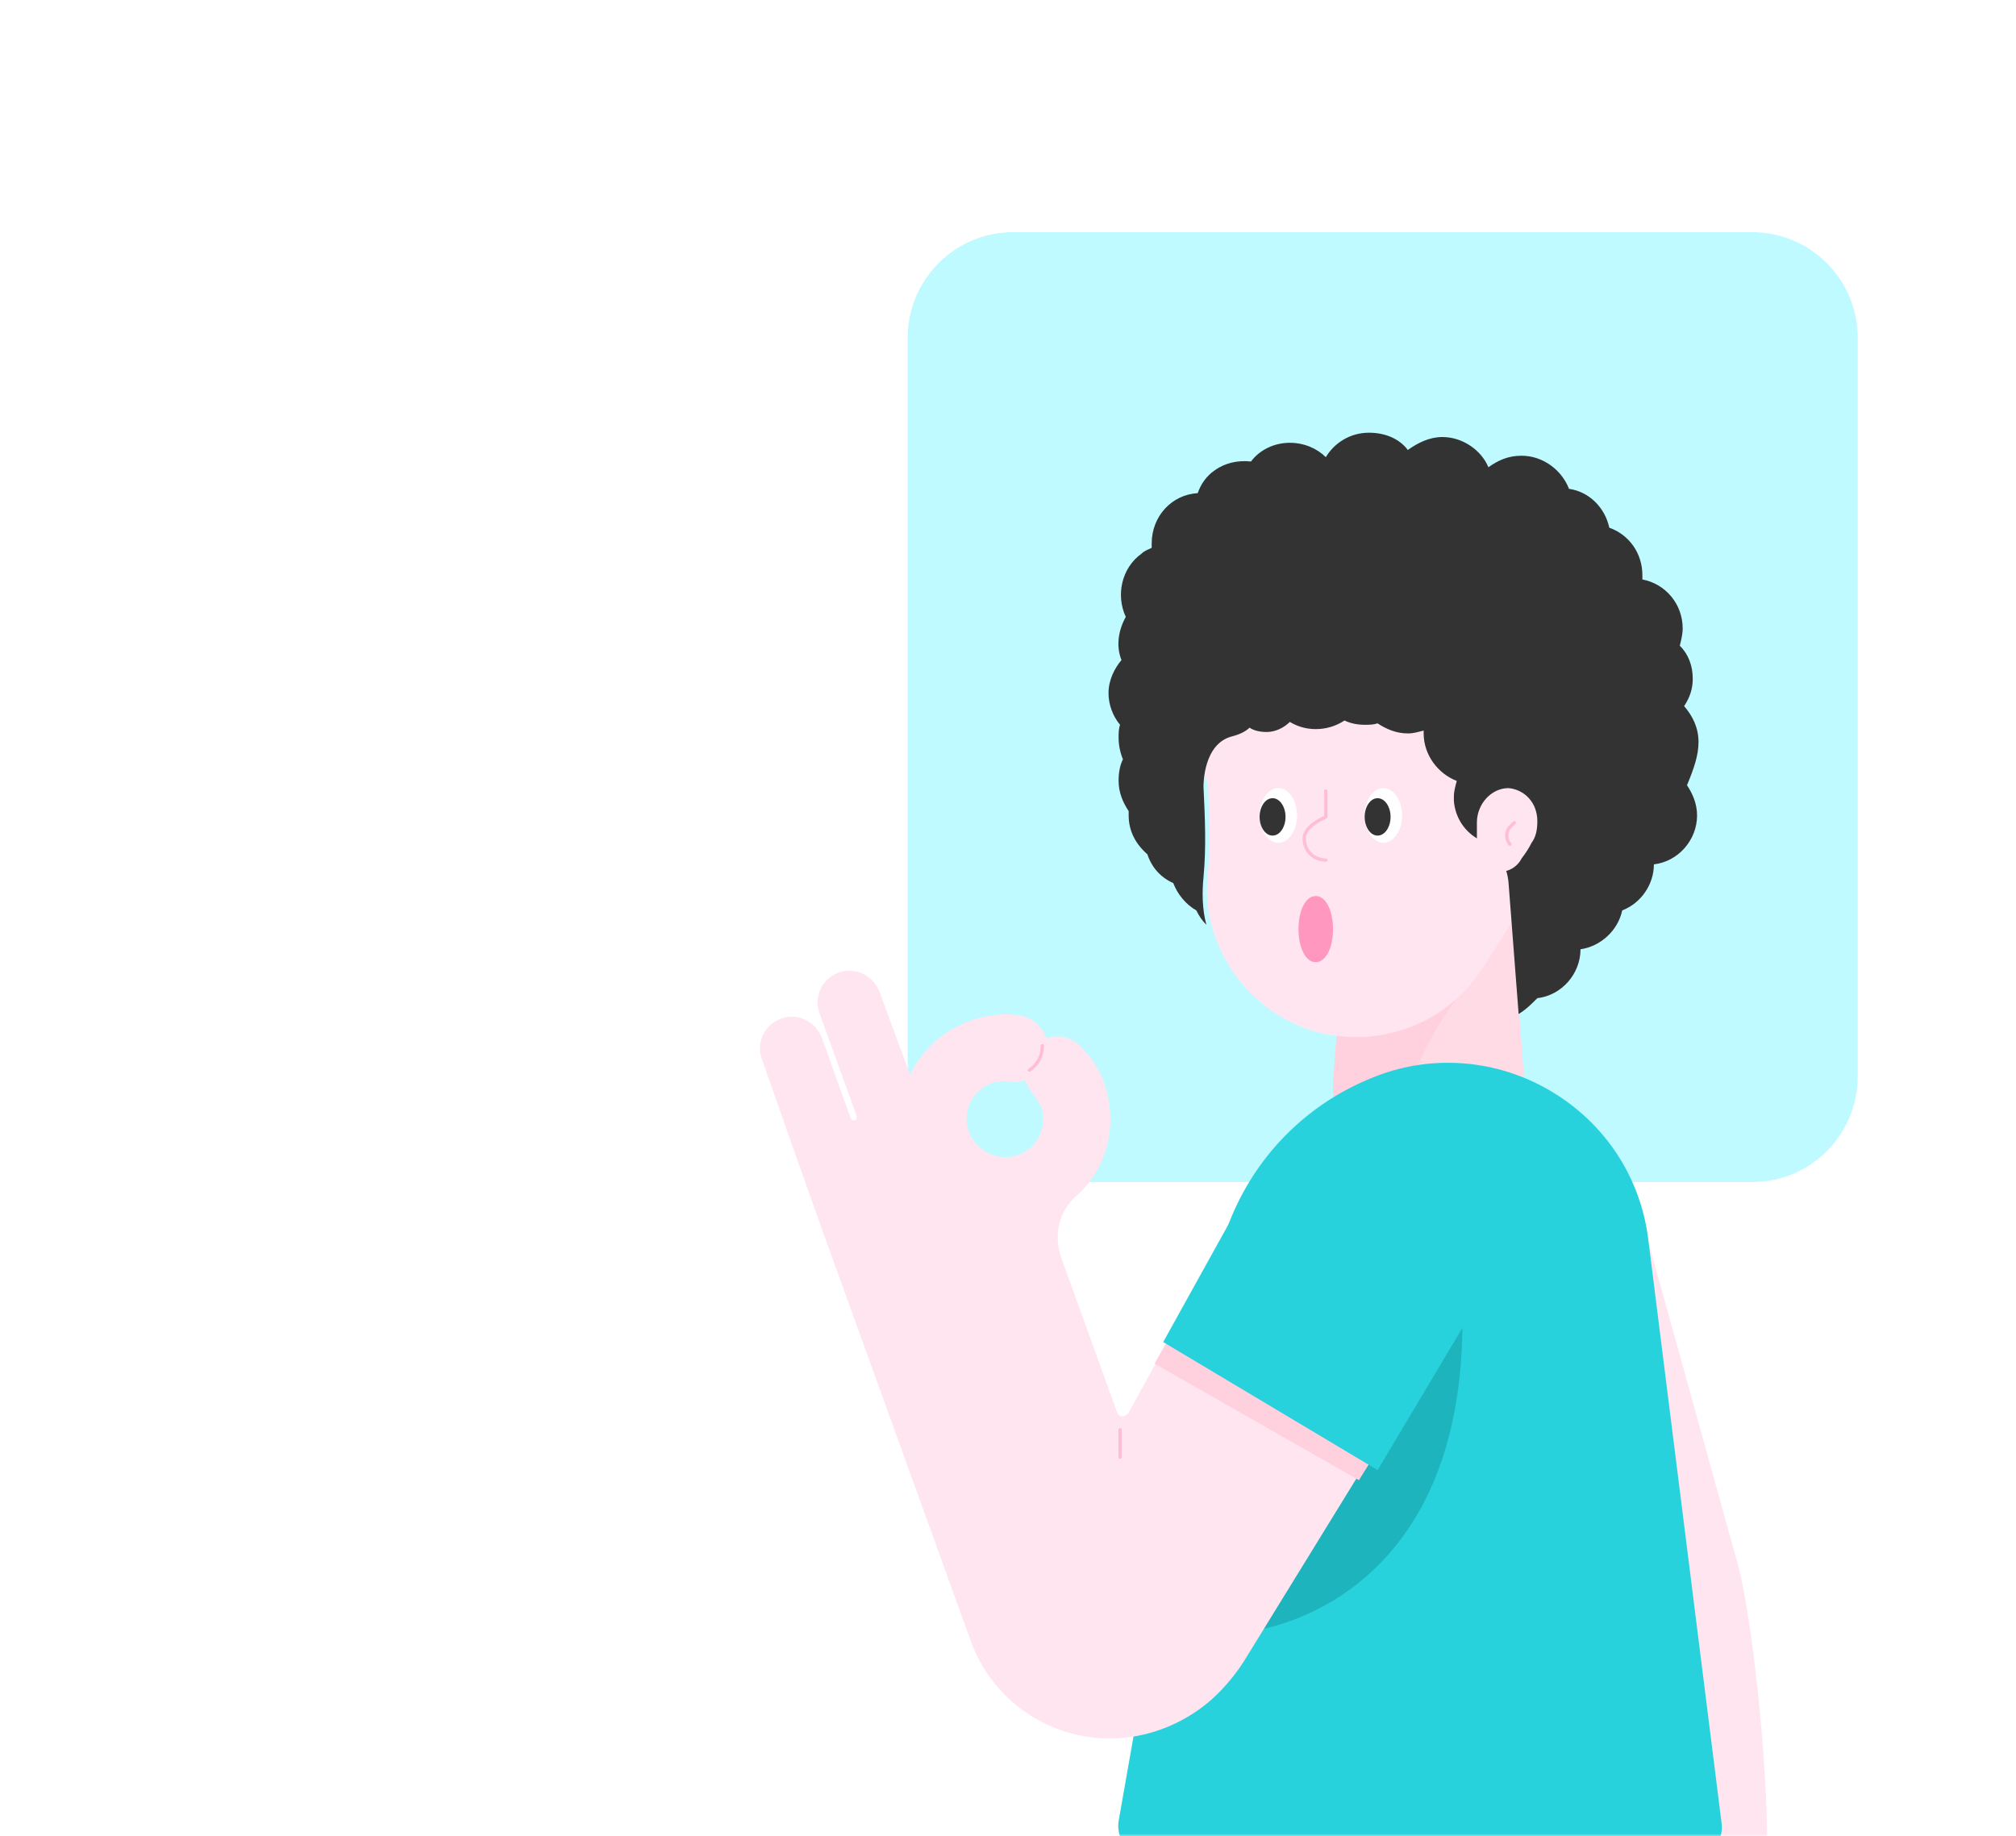 <svg width="382" height="348" viewBox="0 0 382 348" fill="none" xmlns="http://www.w3.org/2000/svg">
<mask id="mask0" mask-type="alpha" maskUnits="userSpaceOnUse" x="0" y="0" width="382" height="348">
<path d="M382 348L3.05176e-05 348L2.19259e-06 24C1.03382e-06 10.745 10.745 2.02057e-06 24 8.61793e-07L358 -2.83374e-05C371.255 -2.94962e-05 382 10.745 382 24L382 348Z" fill="#1EB4BE"/>
</mask>
<g mask="url(#mask0)">
<g filter="url(#filter0_d)">
<path d="M332 40H192C180.954 40 172 48.954 172 60V200C172 211.046 180.954 220 192 220H332C343.046 220 352 211.046 352 200V60C352 48.954 343.046 40 332 40Z" fill="#BEFAFF"/>
<path d="M286.122 163.889H255.583L252.857 201.244C251.494 211.878 259.946 213.514 270.853 213.514C281.759 213.514 289.939 211.878 288.848 201.244L286.122 163.889Z" fill="#FFDBE5"/>
<path d="M279.031 182.158C273.305 186.793 265.398 202.062 263.762 213.514C257.491 212.696 253.128 210.514 252.583 204.243C252.583 203.153 252.583 202.062 252.583 201.517C252.583 201.517 252.583 201.517 252.583 201.244L253.946 182.703L279.031 182.158Z" fill="#FFD0DD"/>
<path d="M228.316 142.621C228.316 122.717 244.949 106.63 265.126 107.72C282.849 108.538 297.573 123.262 298.391 140.985C298.663 149.165 296.209 156.8 291.847 162.798C288.03 168.251 284.485 173.977 280.94 179.431C275.214 188.429 264.581 193.882 252.856 192.246C241.404 190.61 232.134 181.885 229.407 170.705C228.589 167.433 228.589 164.434 228.862 161.435C229.407 155.709 229.134 149.983 228.862 144.257C228.316 143.984 228.316 143.167 228.316 142.621Z" fill="#FFE5EF"/>
<path d="M262.127 155.709C264.085 155.709 265.672 153.39 265.672 150.529C265.672 147.667 264.085 145.348 262.127 145.348C260.169 145.348 258.582 147.667 258.582 150.529C258.582 153.39 260.169 155.709 262.127 155.709Z" fill="white"/>
<path d="M261.036 154.347C262.392 154.347 263.49 152.76 263.49 150.802C263.49 148.845 262.392 147.258 261.036 147.258C259.681 147.258 258.582 148.845 258.582 150.802C258.582 152.76 259.681 154.347 261.036 154.347Z" fill="#333333"/>
<path d="M242.222 155.709C244.179 155.709 245.766 153.39 245.766 150.529C245.766 147.667 244.179 145.348 242.222 145.348C240.264 145.348 238.677 147.667 238.677 150.529C238.677 153.39 240.264 155.709 242.222 155.709Z" fill="white"/>
<path d="M241.131 154.347C242.486 154.347 243.585 152.76 243.585 150.802C243.585 148.845 242.486 147.258 241.131 147.258C239.776 147.258 238.677 148.845 238.677 150.802C238.677 152.76 239.776 154.347 241.131 154.347Z" fill="#333333"/>
<path d="M321.839 136.622C321.839 133.896 320.749 131.715 319.113 129.806C320.203 128.17 320.749 126.534 320.749 124.625C320.749 122.171 319.931 119.99 318.295 118.354C318.567 117.263 318.84 116.173 318.84 115.082C318.84 110.447 315.568 106.63 311.205 105.812C311.205 105.539 311.205 105.266 311.205 104.994C311.205 100.904 308.751 97.359 304.934 95.996C304.116 92.178 301.117 89.179 297.3 88.634C295.936 85.089 292.392 82.362 288.302 82.362C285.848 82.362 283.939 83.18 282.031 84.544C280.667 81.272 277.123 78.818 273.305 78.818C270.851 78.818 268.67 79.909 266.761 81.272C265.125 79.091 262.399 78 259.4 78C255.855 78 252.856 79.909 251.22 82.635C249.584 80.999 247.13 79.909 244.403 79.909C241.404 79.909 238.677 81.272 237.041 83.453C234.587 83.181 232.133 83.726 230.225 85.089C228.589 86.18 227.498 87.816 226.953 89.452C222.045 89.725 218.227 93.814 218.227 98.995C218.227 99.268 218.227 99.54 218.227 99.813C217.682 100.086 216.864 100.358 216.319 100.904C212.501 103.63 211.411 108.811 213.319 112.901C211.956 115.355 211.411 118.354 212.502 121.081C211.138 122.717 210.047 124.898 210.047 127.352C210.047 129.533 210.865 131.715 212.229 133.35C211.956 134.168 211.956 134.987 211.956 135.805C211.956 137.168 212.229 138.531 212.774 139.894C212.229 140.985 211.956 142.348 211.956 143.984C211.956 146.166 212.774 148.074 213.865 149.71C213.865 149.983 213.865 150.256 213.865 150.528C213.865 153.528 215.228 155.982 217.409 157.89C218.227 160.344 219.863 162.253 222.317 163.343C223.135 165.525 224.771 167.433 226.68 168.524C227.225 169.615 227.771 170.433 228.589 171.251C227.771 168.251 227.771 164.979 228.043 162.253C228.589 156.527 228.316 150.801 228.043 145.075C228.043 144.53 228.043 136.895 233.497 135.532C234.587 135.259 235.95 134.714 236.768 133.896C237.586 134.441 238.677 134.714 240.04 134.714C241.676 134.714 243.312 133.896 244.403 132.805C245.766 133.623 247.402 134.168 249.311 134.168C251.22 134.168 253.128 133.623 254.764 132.533C255.855 133.078 257.218 133.35 258.581 133.35C259.399 133.35 260.217 133.351 261.035 133.078C262.671 134.169 264.58 134.986 266.761 134.986C267.852 134.986 268.67 134.714 269.761 134.441C269.761 134.714 269.761 134.714 269.761 134.986C269.761 139.076 272.487 142.621 276.032 143.984C275.759 145.075 275.487 145.893 275.487 146.984C275.487 147.256 275.487 147.529 275.487 147.802C275.759 151.074 277.668 153.8 280.394 155.164L280.667 155.436C283.666 157.072 285.575 159.799 285.848 163.343L287.756 188.156C289.12 187.338 290.21 186.247 291.301 185.156C295.936 184.611 299.481 180.521 299.481 175.886C303.298 175.34 306.57 172.341 307.388 168.524C310.933 167.161 313.387 163.616 313.387 159.799C318.022 159.253 321.567 155.163 321.567 150.528C321.567 148.347 320.749 146.438 319.658 144.802C321.021 141.53 321.839 139.076 321.839 136.622Z" fill="#333333"/>
<path d="M279.849 151.892C279.849 148.347 282.576 145.348 285.848 145.348C288.847 145.621 291.301 148.075 291.301 151.619C291.301 153.255 291.029 154.619 290.211 155.709C289.665 156.8 289.12 157.618 288.302 158.709C287.484 160.344 285.575 161.435 283.667 161.163C281.758 160.89 280.122 159.254 279.849 157.073C279.849 156.527 279.577 155.982 279.849 155.437C279.849 154.346 279.849 153.255 279.849 152.165C279.849 152.165 279.849 152.165 279.849 151.892Z" fill="#FFE5EF"/>
<path d="M334.762 347.727V348H294.135C294.953 327.277 291.029 308.128 285.576 288.223L269.216 229.055L292.12 221.966C301.117 219.24 310.388 224.147 312.842 233.145L329.474 293.131C332.474 305.128 335.307 335.185 334.762 347.727Z" fill="#FFE5EF"/>
<path d="M291.029 201.242C281.486 196.607 270.307 196.062 260.218 200.152C244.404 206.423 233.225 220.329 230.226 237.234L211.957 341.118C211.412 344.663 214.138 347.935 217.683 347.935H320.477C324.021 347.935 326.748 344.936 326.203 341.391L312.297 230.69C310.661 217.875 302.754 206.968 291.029 201.242Z" fill="#28D2DC"/>
<path d="M272.215 248.96L236.769 305.129C236.769 305.129 277.124 301.311 277.124 246.234L272.215 248.96Z" fill="#1EB4BE"/>
<path d="M249.312 165.798C247.403 165.798 246.04 168.524 246.04 172.069C246.04 175.614 247.403 178.34 249.312 178.34C251.22 178.34 252.584 175.614 252.584 172.069C252.584 168.524 251.22 165.798 249.312 165.798Z" fill="#FF97BF"/>
<path d="M286.939 151.89L286.121 152.708C285.303 153.526 285.303 155.162 286.121 155.98" stroke="#FFBED7" stroke-width="0.63" stroke-miterlimit="10" stroke-linecap="round" stroke-linejoin="round"/>
<path d="M251.22 158.982C249.039 158.982 247.13 157.346 247.13 154.892C247.13 152.711 250.129 151.347 251.22 150.802V145.894" stroke="#FFBED7" stroke-width="0.63" stroke-miterlimit="10" stroke-linecap="round" stroke-linejoin="round"/>
<path d="M265.671 211.061C254.22 207.516 241.95 212.697 236.224 223.058L213.865 263.685C213.048 264.775 211.957 264.503 211.684 263.685L201.05 234.237C199.687 230.147 200.505 225.784 203.777 222.785C209.776 217.605 211.957 209.152 209.23 201.245C208.412 198.791 206.776 196.337 204.868 194.428C203.232 192.52 200.505 191.974 198.324 192.792C197.506 190.611 195.597 188.702 193.143 188.43C189.871 187.884 186.599 188.43 183.6 189.52C178.419 191.429 174.602 195.246 172.421 199.609L166.695 184.067C165.604 181.068 162.332 179.159 159.06 180.25C155.788 181.341 154.152 184.885 155.243 187.884L162.332 207.516C162.332 207.789 162.332 208.061 162.06 208.334C161.787 208.334 161.514 208.334 161.242 208.062L155.788 192.792C154.698 189.793 151.426 187.884 148.154 188.975C144.882 190.066 143.246 193.61 144.337 196.61L149.79 212.151L155.788 229.056L183.873 306.765C189.871 323.67 210.048 331.032 226.135 320.671C229.953 318.217 233.225 314.672 235.679 310.855L274.942 247.052C283.94 234.237 279.032 217.605 265.671 211.061ZM183.6 210.515C182.237 206.698 184.145 202.608 187.963 201.245C189.053 200.972 190.144 200.7 191.507 200.972C192.598 201.245 193.416 200.972 194.234 200.7C194.506 201.518 195.052 202.335 195.597 203.153C196.415 203.971 196.688 204.789 197.233 205.607C198.596 209.425 196.688 213.515 192.87 214.878C189.053 216.241 184.963 214.06 183.6 210.515Z" fill="#FFE5EF"/>
<path d="M197.505 194.153C197.505 196.062 196.687 197.698 195.051 198.789" stroke="#FFBED7" stroke-width="0.63" stroke-miterlimit="10" stroke-linecap="round" stroke-linejoin="round"/>
<path d="M212.23 266.955V272.135" stroke="#FFBED7" stroke-width="0.63" stroke-miterlimit="10" stroke-linecap="round" stroke-linejoin="round"/>
<path d="M218.773 254.412L257.491 276.498L267.035 261.229L227.771 238.325L218.773 254.412Z" fill="#FFD0DD"/>
<path d="M279.85 226.327C277.941 219.238 272.761 213.239 266.217 210.24C254.492 206.695 241.405 211.876 235.679 222.783L220.409 250.322L261.036 274.588L277.123 247.595C280.668 241.324 281.759 233.416 279.85 226.327Z" fill="#28D2DC"/>
</g>
</g>
<defs>
<filter id="filter0_d" x="128" y="28" width="240" height="340" filterUnits="userSpaceOnUse" color-interpolation-filters="sRGB">
<feFlood flood-opacity="0" result="BackgroundImageFix"/>
<feColorMatrix in="SourceAlpha" type="matrix" values="0 0 0 0 0 0 0 0 0 0 0 0 0 0 0 0 0 0 127 0"/>
<feOffset dy="4"/>
<feGaussianBlur stdDeviation="8"/>
<feColorMatrix type="matrix" values="0 0 0 0 0 0 0 0 0 0 0 0 0 0 0 0 0 0 0.08 0"/>
<feBlend mode="normal" in2="BackgroundImageFix" result="effect1_dropShadow"/>
<feBlend mode="normal" in="SourceGraphic" in2="effect1_dropShadow" result="shape"/>
</filter>
</defs>
</svg>
